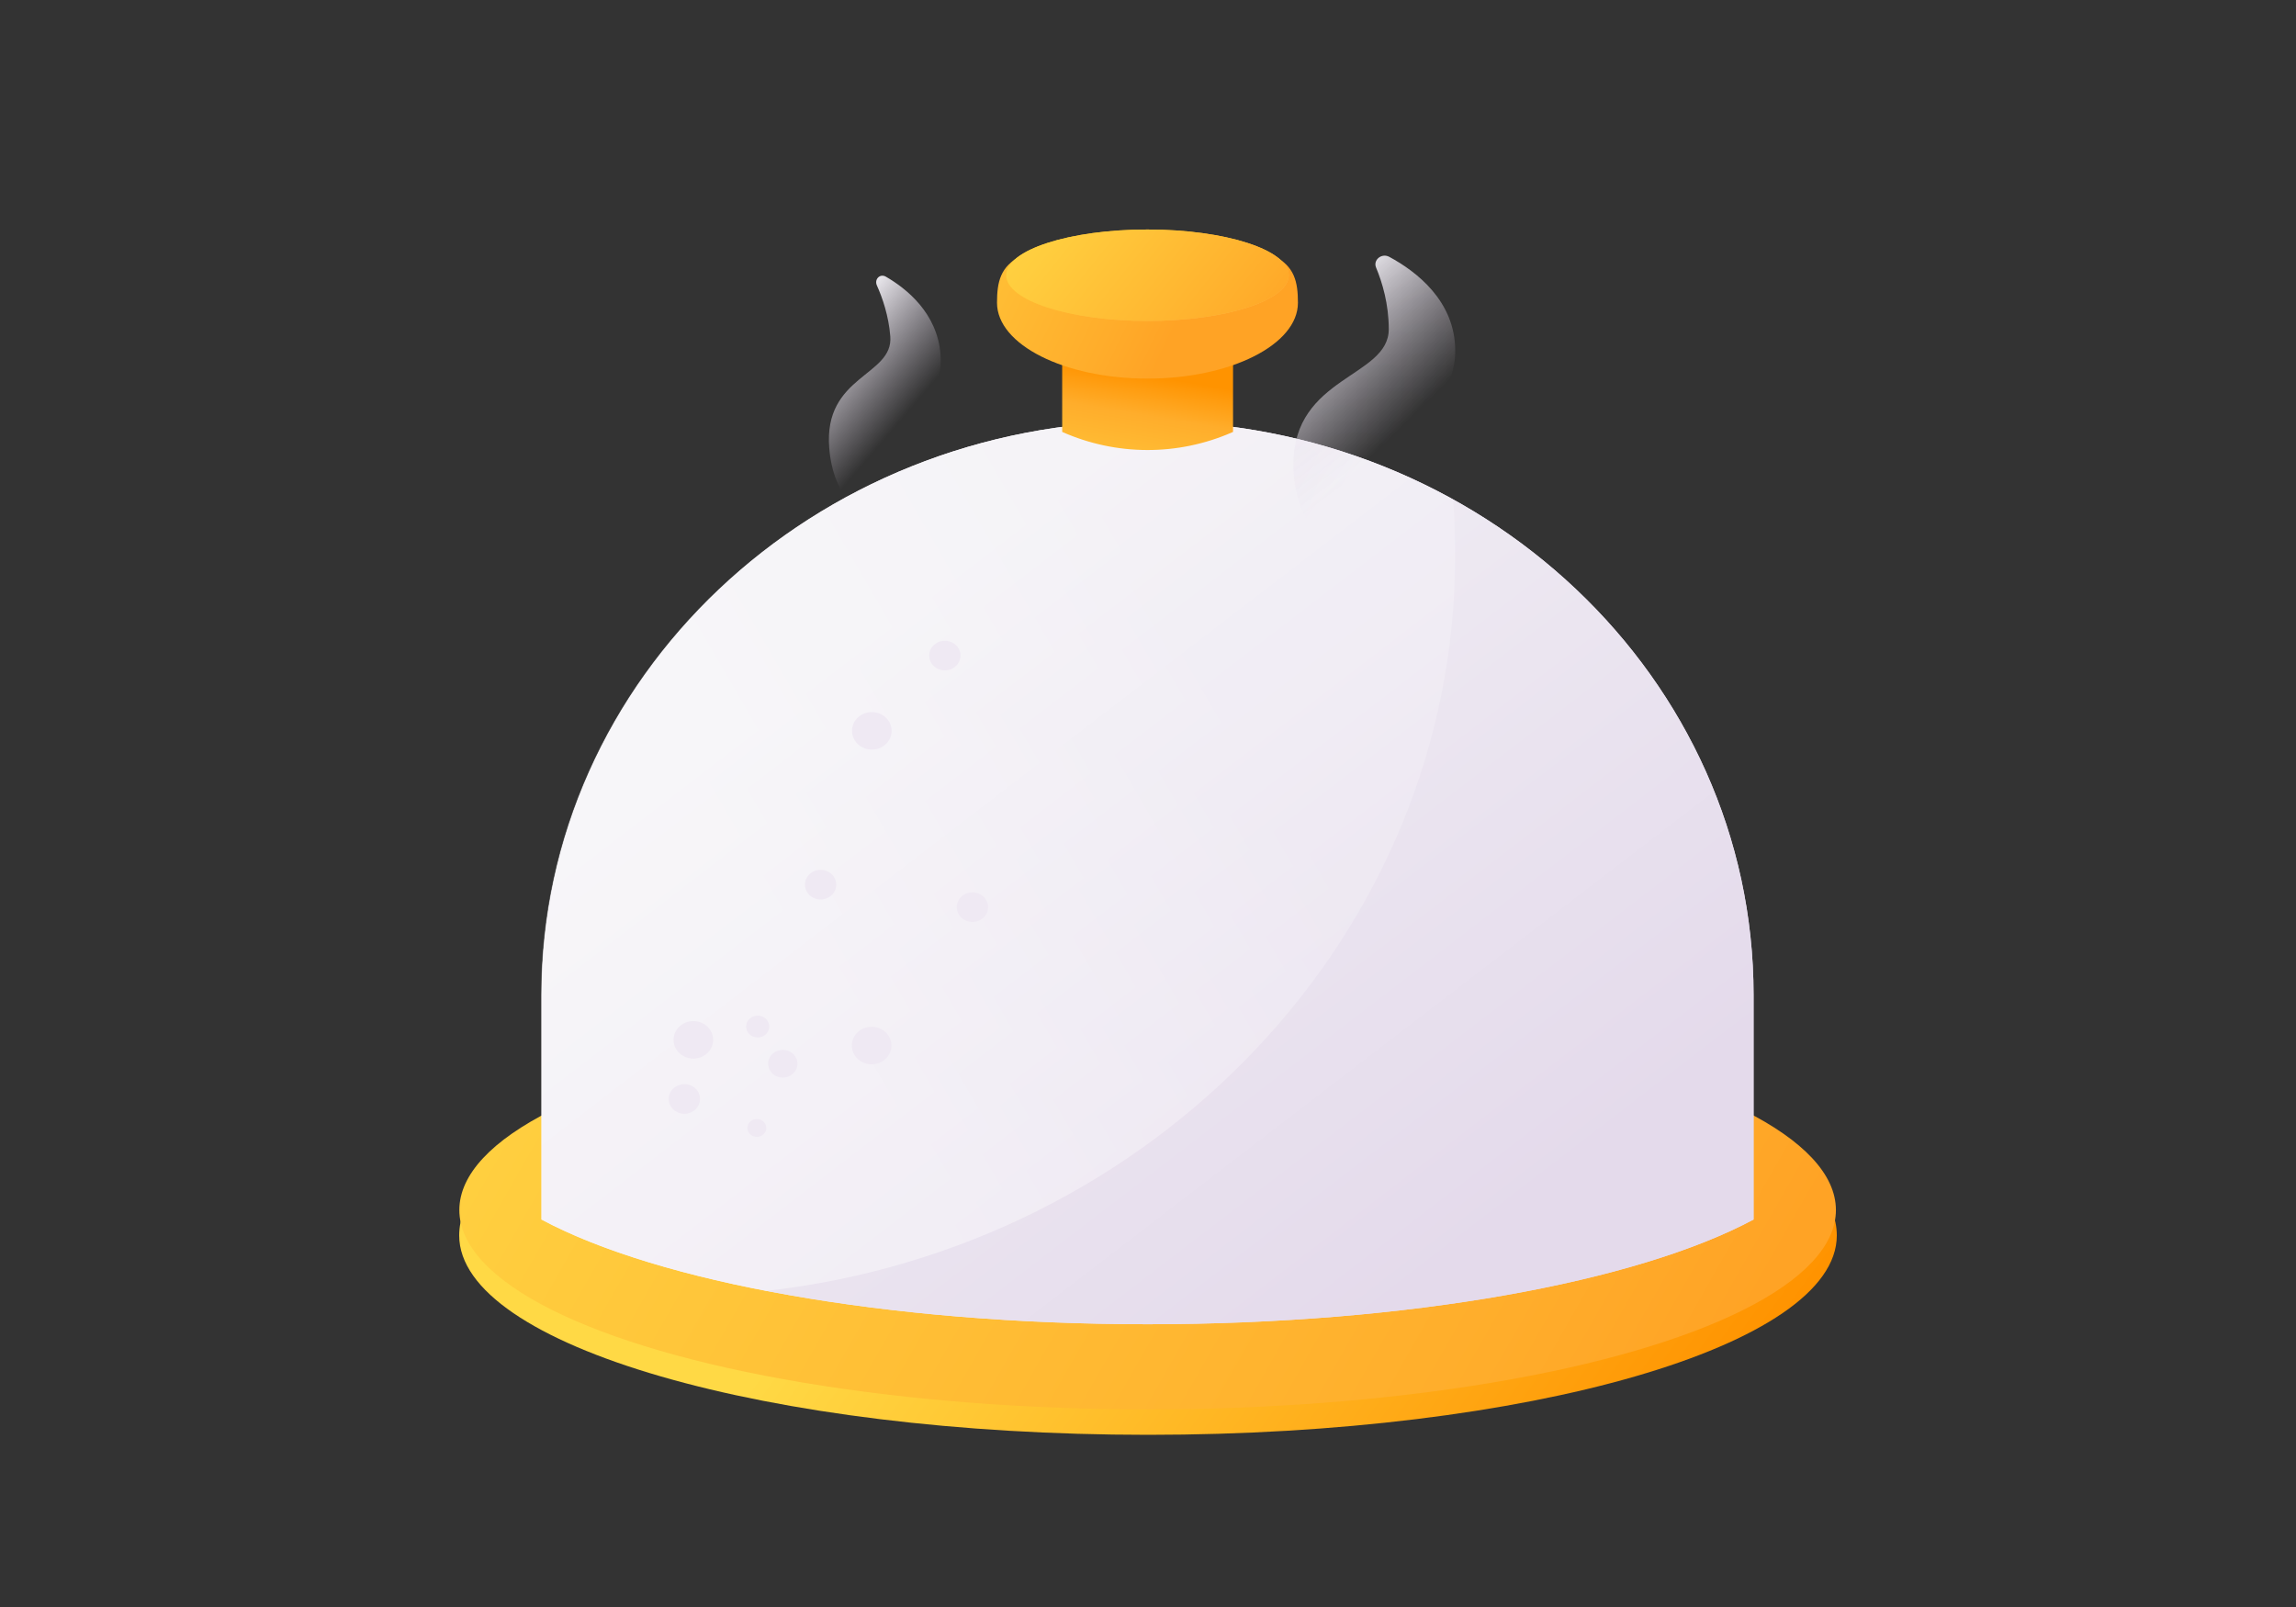 <svg width="80" height="56" viewBox="0 0 80 56" fill="none" xmlns="http://www.w3.org/2000/svg">
<rect x="0" y="0" width="80" height="56" fill="#333333" stroke="none"/>
<path d="M40 50C53.255 50 64 46.89 64 43.053C64 41.839 63.015 40.854 61.8 40.854H18.2C16.985 40.854 16 41.839 16 43.053C16 46.89 26.745 50 40 50Z" fill="url(#paint0_linear)"/>
<ellipse cx="39.987" cy="42.167" rx="23.982" ry="6.947" fill="url(#paint1_linear)"/>
<path d="M39.987 14.679C28.326 14.679 18.873 23.63 18.873 34.672V35.903V42.497C22.926 44.67 30.861 46.146 39.987 46.146C49.112 46.146 57.047 44.67 61.1 42.497V35.903V34.672C61.1 23.63 51.648 14.679 39.987 14.679Z" fill="url(#paint2_linear)"/>
<path d="M39.987 14.679C28.326 14.679 18.873 23.63 18.873 34.672V35.903V42.497C22.926 44.67 30.861 46.146 39.987 46.146C49.112 46.146 57.047 44.67 61.1 42.497V35.903V34.672C61.1 23.63 51.648 14.679 39.987 14.679Z" fill="url(#paint3_linear)"/>
<path d="M26.691 44.986C40.217 43.459 50.705 32.559 50.705 19.34C50.705 18.692 50.68 18.049 50.63 17.413C47.501 15.675 43.857 14.679 39.967 14.679C28.306 14.679 18.853 23.63 18.853 34.672V42.497C20.726 43.501 23.427 44.356 26.691 44.986Z" fill="url(#paint4_linear)" fill-opacity="0.4"/>
<path d="M47.947 9.325C47.835 9.057 48.142 8.808 48.406 8.95C49.337 9.451 50.705 10.484 50.705 12.221C50.705 14.856 47.353 15.104 47.353 17.055C47.353 18.057 47.493 18.749 47.63 19.185C47.709 19.437 47.436 19.659 47.185 19.547C46.35 19.172 45.066 18.26 45.066 16.184C45.066 13.108 48.389 13.154 48.389 11.472C48.389 10.594 48.163 9.842 47.947 9.325V9.325Z" fill="url(#paint5_linear)"/>
<path d="M30.555 9.951C30.455 9.73 30.663 9.524 30.866 9.641C31.583 10.055 32.655 10.907 32.77 12.341C32.944 14.514 30.5 14.72 30.629 16.33C30.695 17.156 30.844 17.727 30.973 18.087C31.047 18.295 30.862 18.478 30.67 18.385C30.033 18.077 29.03 17.324 28.893 15.611C28.69 13.073 31.132 13.111 31.021 11.723C30.963 10.998 30.747 10.378 30.555 9.951V9.951Z" fill="url(#paint6_linear)"/>
<path d="M24.788 35.967C24.631 35.638 24.222 35.492 23.874 35.64C23.527 35.789 23.373 36.176 23.53 36.505C23.687 36.834 24.096 36.98 24.443 36.832C24.791 36.683 24.945 36.296 24.788 35.967V35.967Z" fill="#EFE9F3"/>
<path d="M23.621 37.826C23.347 37.943 23.225 38.249 23.349 38.509C23.473 38.768 23.796 38.884 24.07 38.766C24.345 38.649 24.467 38.343 24.343 38.083C24.218 37.824 23.896 37.708 23.621 37.826Z" fill="#EFE9F3"/>
<path d="M26.235 39.023C26.07 39.094 25.997 39.279 26.071 39.435C26.146 39.591 26.341 39.661 26.506 39.59C26.672 39.52 26.745 39.335 26.67 39.179C26.596 39.022 26.401 38.953 26.235 39.023Z" fill="#EFE9F3"/>
<path d="M29.836 36.02C29.594 36.299 29.637 36.711 29.932 36.94C30.227 37.169 30.662 37.128 30.904 36.849C31.146 36.569 31.102 36.157 30.808 35.929C30.513 35.7 30.078 35.741 29.836 36.02Z" fill="#EFE9F3"/>
<path d="M28.171 30.5C27.98 30.721 28.014 31.046 28.247 31.227C28.48 31.407 28.823 31.375 29.014 31.155C29.205 30.934 29.171 30.609 28.938 30.428C28.705 30.248 28.361 30.28 28.171 30.5Z" fill="#EFE9F3"/>
<path d="M26.812 36.865C26.694 37.107 26.805 37.394 27.06 37.506C27.316 37.618 27.619 37.513 27.738 37.271C27.856 37.029 27.745 36.742 27.49 36.63C27.234 36.518 26.931 36.623 26.812 36.865Z" fill="#EFE9F3"/>
<path d="M26.035 35.612C25.942 35.803 26.029 36.03 26.231 36.118C26.433 36.207 26.672 36.124 26.766 35.933C26.86 35.742 26.772 35.515 26.57 35.426C26.368 35.338 26.129 35.421 26.035 35.612Z" fill="#EFE9F3"/>
<path d="M31.006 25.199C30.849 24.87 30.44 24.724 30.092 24.872C29.745 25.021 29.591 25.408 29.748 25.737C29.905 26.066 30.314 26.212 30.661 26.064C31.009 25.915 31.163 25.528 31.006 25.199Z" fill="#EFE9F3"/>
<path d="M33.657 31.142C33.383 31.259 33.261 31.565 33.385 31.825C33.509 32.084 33.832 32.2 34.106 32.082C34.381 31.965 34.503 31.659 34.379 31.399C34.255 31.14 33.932 31.024 33.657 31.142Z" fill="#EFE9F3"/>
<path d="M33.267 22.446C33.035 22.265 32.691 22.297 32.5 22.518C32.309 22.738 32.343 23.063 32.576 23.244C32.809 23.425 33.153 23.392 33.343 23.172C33.534 22.951 33.5 22.626 33.267 22.446Z" fill="#EFE9F3"/>
<path d="M37.01 12.652H42.963V15.051L42.925 15.068C41.038 15.893 38.892 15.886 37.01 15.051V15.051V12.652Z" fill="url(#paint7_linear)"/>
<path d="M45.224 10.551C45.224 12.01 42.877 13.193 39.981 13.193C37.086 13.193 34.739 12.01 34.739 10.551C34.739 9.092 35.216 8.384 39.981 8.384C44.747 8.384 45.224 9.092 45.224 10.551Z" fill="url(#paint8_linear)"/>
<ellipse cx="39.981" cy="9.591" rx="4.923" ry="1.593" fill="url(#paint9_linear)"/>
<ellipse cx="39.981" cy="9.591" rx="4.923" ry="1.593" fill="url(#paint10_linear)"/>
<defs>
<linearGradient id="paint0_linear" x1="12" y1="44.056" x2="45.591" y2="68.651" gradientUnits="userSpaceOnUse">
<stop offset="0.333" stop-color="#FFD945"/>
<stop offset="1" stop-color="#FF9300"/>
</linearGradient>
<linearGradient id="paint1_linear" x1="8.259" y1="37.982" x2="51.43" y2="62.567" gradientUnits="userSpaceOnUse">
<stop stop-color="#FFD945"/>
<stop offset="0.209" stop-color="#FFCD3E"/>
<stop offset="0.856" stop-color="#FFAD2B"/>
<stop offset="1" stop-color="#FFA325"/>
</linearGradient>
<linearGradient id="paint2_linear" x1="33.258" y1="25.56" x2="59.274" y2="36.354" gradientUnits="userSpaceOnUse">
<stop stop-color="#F2EDF5"/>
<stop offset="1" stop-color="#E3D8EB"/>
</linearGradient>
<linearGradient id="paint3_linear" x1="38.599" y1="15.24" x2="56.993" y2="39.194" gradientUnits="userSpaceOnUse">
<stop stop-color="#F2F0F5"/>
<stop offset="1" stop-color="#E4DAEB"/>
</linearGradient>
<linearGradient id="paint4_linear" x1="19.392" y1="19.131" x2="34.519" y2="10.341" gradientUnits="userSpaceOnUse">
<stop stop-color="white"/>
<stop offset="1" stop-color="white" stop-opacity="0.5"/>
</linearGradient>
<linearGradient id="paint5_linear" x1="49.407" y1="6.851" x2="53.138" y2="10.665" gradientUnits="userSpaceOnUse">
<stop stop-color="#F2F0F5"/>
<stop offset="1" stop-color="#E4DAEB" stop-opacity="0"/>
</linearGradient>
<linearGradient id="paint6_linear" x1="31.881" y1="7.91" x2="34.924" y2="10.514" gradientUnits="userSpaceOnUse">
<stop stop-color="#F2F0F5"/>
<stop offset="1" stop-color="#E4DAEB" stop-opacity="0"/>
</linearGradient>
<linearGradient id="paint7_linear" x1="38.069" y1="19.215" x2="39.128" y2="12.939" gradientUnits="userSpaceOnUse">
<stop stop-color="#FFD945"/>
<stop offset="0.304" stop-color="#FFCD3E"/>
<stop offset="0.781" stop-color="#FFAD2B"/>
<stop offset="1" stop-color="#FF9300"/>
</linearGradient>
<linearGradient id="paint8_linear" x1="27.698" y1="5.235" x2="40.895" y2="11.567" gradientUnits="userSpaceOnUse">
<stop stop-color="#FFD945"/>
<stop offset="0.304" stop-color="#FFCD3E"/>
<stop offset="0.856" stop-color="#FFAD2B"/>
<stop offset="1" stop-color="#FFA325"/>
</linearGradient>
<linearGradient id="paint9_linear" x1="39.234" y1="8.265" x2="40.49" y2="11.41" gradientUnits="userSpaceOnUse">
<stop stop-color="#FFC226"/>
<stop offset="1" stop-color="#FFB64A"/>
</linearGradient>
<linearGradient id="paint10_linear" x1="33.126" y1="7.105" x2="42.437" y2="14.537" gradientUnits="userSpaceOnUse">
<stop stop-color="#FFD945"/>
<stop offset="0.304" stop-color="#FFCD3E"/>
<stop offset="0.856" stop-color="#FFAD2B"/>
<stop offset="1" stop-color="#FFA325"/>
</linearGradient>
</defs>
</svg>
